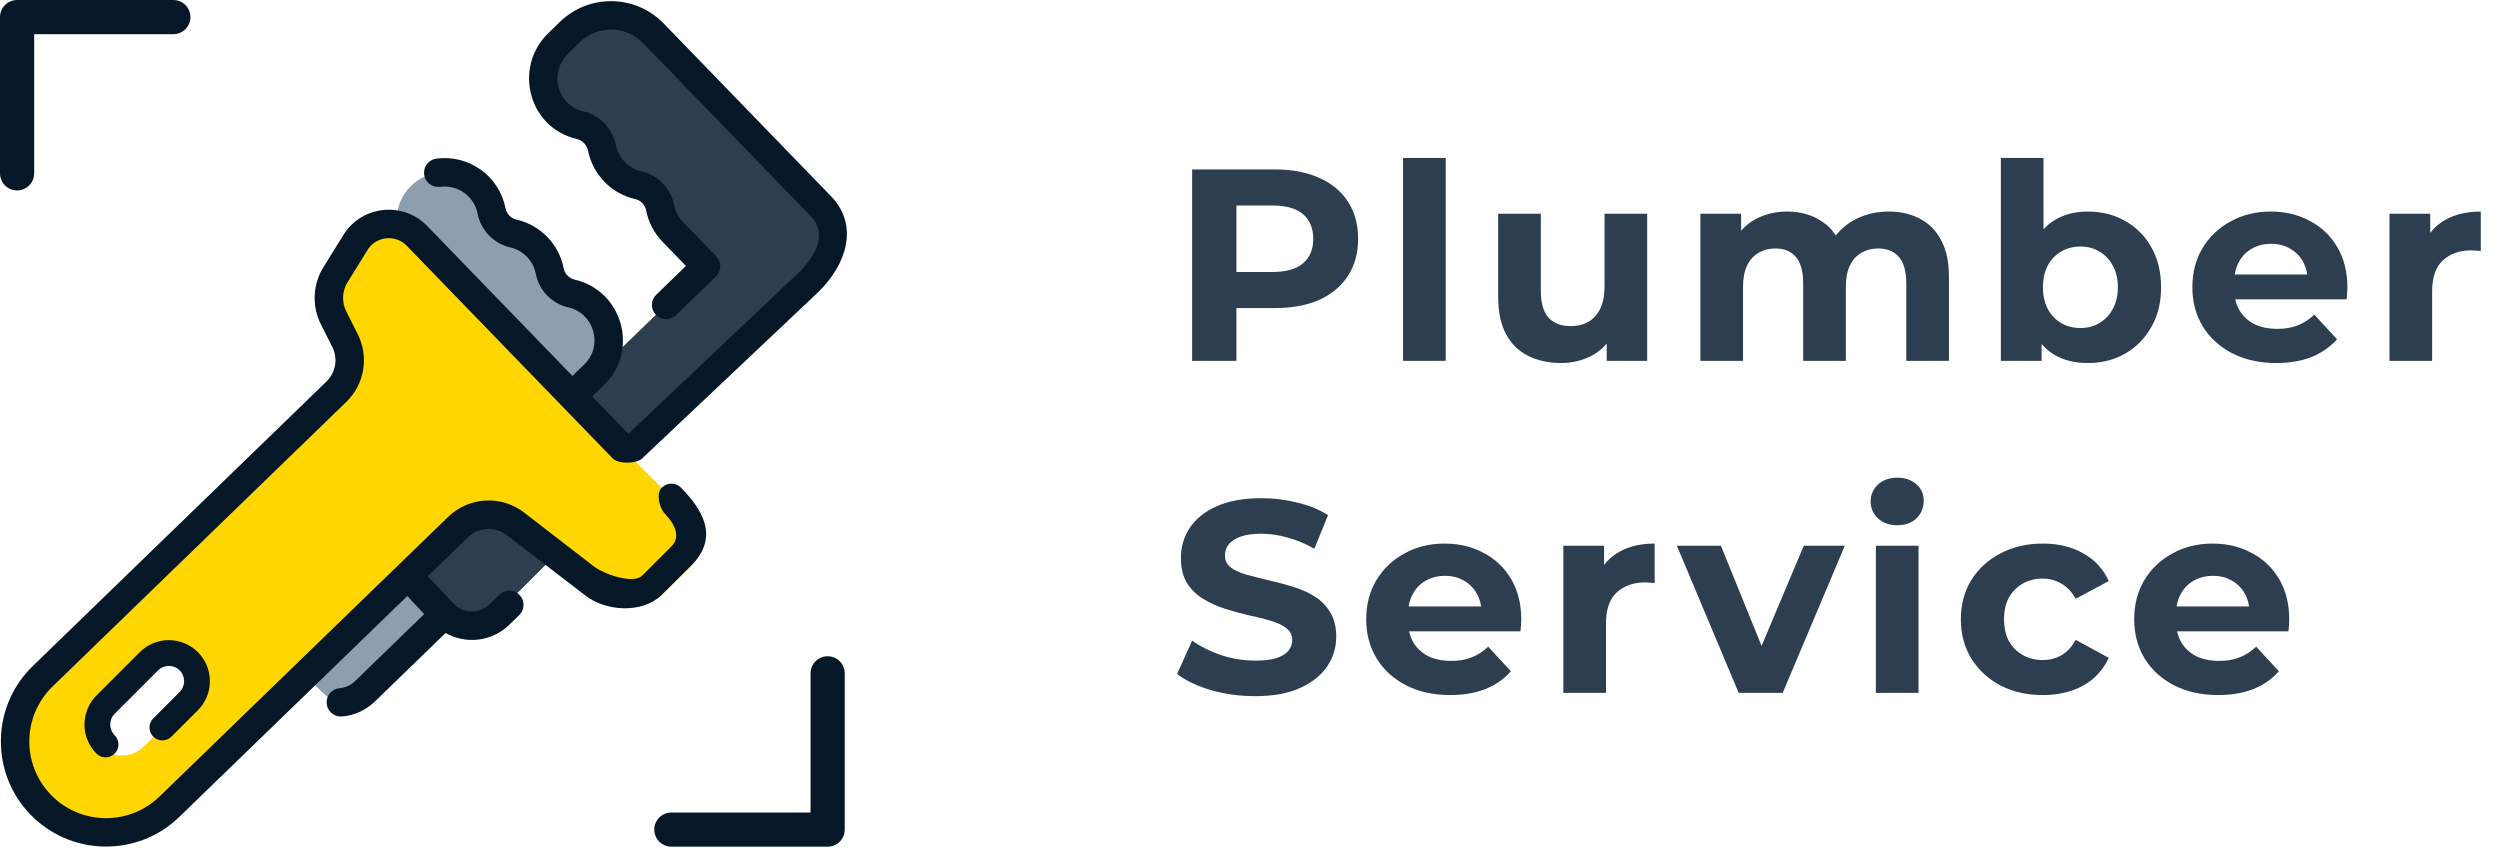 <svg width="128" height="44" viewBox="0 0 128 44" fill="none" xmlns="http://www.w3.org/2000/svg">
<path d="M61.037 18.475V8.675H65.279C66.156 8.675 66.912 8.82 67.547 9.109C68.182 9.389 68.672 9.795 69.017 10.327C69.362 10.859 69.535 11.494 69.535 12.231C69.535 12.959 69.362 13.589 69.017 14.121C68.672 14.653 68.182 15.064 67.547 15.353C66.912 15.633 66.156 15.773 65.279 15.773H62.297L63.305 14.751V18.475H61.037ZM63.305 15.003L62.297 13.925H65.153C65.853 13.925 66.376 13.776 66.721 13.477C67.066 13.178 67.239 12.763 67.239 12.231C67.239 11.69 67.066 11.27 66.721 10.971C66.376 10.672 65.853 10.523 65.153 10.523H62.297L63.305 9.445V15.003Z" fill="#2C3E50"/>
<path d="M71.837 18.475V8.087H74.021V18.475H71.837Z" fill="#2C3E50"/>
<path d="M79.926 18.587C79.3 18.587 78.74 18.466 78.246 18.223C77.76 17.98 77.382 17.612 77.112 17.117C76.841 16.613 76.706 15.974 76.706 15.199V10.943H78.89V14.877C78.89 15.502 79.02 15.964 79.282 16.263C79.552 16.552 79.93 16.697 80.416 16.697C80.752 16.697 81.05 16.627 81.312 16.487C81.573 16.338 81.778 16.114 81.928 15.815C82.077 15.507 82.152 15.124 82.152 14.667V10.943H84.336V18.475H82.264V16.403L82.642 17.005C82.39 17.528 82.016 17.924 81.522 18.195C81.037 18.456 80.504 18.587 79.926 18.587Z" fill="#2C3E50"/>
<path d="M96.705 10.831C97.302 10.831 97.83 10.952 98.287 11.195C98.754 11.428 99.118 11.792 99.379 12.287C99.65 12.772 99.785 13.398 99.785 14.163V18.475H97.601V14.499C97.601 13.892 97.475 13.444 97.223 13.155C96.971 12.866 96.617 12.721 96.159 12.721C95.842 12.721 95.557 12.796 95.305 12.945C95.053 13.085 94.857 13.3 94.717 13.589C94.577 13.878 94.507 14.247 94.507 14.695V18.475H92.323V14.499C92.323 13.892 92.197 13.444 91.945 13.155C91.703 12.866 91.353 12.721 90.895 12.721C90.578 12.721 90.293 12.796 90.041 12.945C89.789 13.085 89.593 13.3 89.453 13.589C89.313 13.878 89.243 14.247 89.243 14.695V18.475H87.059V10.943H89.145V13.001L88.753 12.399C89.014 11.886 89.383 11.498 89.859 11.237C90.344 10.966 90.895 10.831 91.511 10.831C92.202 10.831 92.804 11.008 93.317 11.363C93.84 11.708 94.185 12.24 94.353 12.959L93.583 12.749C93.835 12.161 94.237 11.694 94.787 11.349C95.347 11.004 95.987 10.831 96.705 10.831Z" fill="#2C3E50"/>
<path d="M106.895 18.587C106.232 18.587 105.663 18.447 105.187 18.167C104.711 17.887 104.347 17.462 104.095 16.893C103.843 16.314 103.717 15.586 103.717 14.709C103.717 13.822 103.847 13.094 104.109 12.525C104.379 11.956 104.753 11.531 105.229 11.251C105.705 10.971 106.26 10.831 106.895 10.831C107.604 10.831 108.239 10.99 108.799 11.307C109.368 11.624 109.816 12.072 110.143 12.651C110.479 13.23 110.647 13.916 110.647 14.709C110.647 15.493 110.479 16.174 110.143 16.753C109.816 17.332 109.368 17.784 108.799 18.111C108.239 18.428 107.604 18.587 106.895 18.587ZM102.443 18.475V8.087H104.627V12.469L104.487 14.695L104.529 16.935V18.475H102.443ZM106.517 16.795C106.881 16.795 107.203 16.711 107.483 16.543C107.772 16.375 108.001 16.137 108.169 15.829C108.346 15.512 108.435 15.138 108.435 14.709C108.435 14.27 108.346 13.897 108.169 13.589C108.001 13.281 107.772 13.043 107.483 12.875C107.203 12.707 106.881 12.623 106.517 12.623C106.153 12.623 105.826 12.707 105.537 12.875C105.247 13.043 105.019 13.281 104.851 13.589C104.683 13.897 104.599 14.27 104.599 14.709C104.599 15.138 104.683 15.512 104.851 15.829C105.019 16.137 105.247 16.375 105.537 16.543C105.826 16.711 106.153 16.795 106.517 16.795Z" fill="#2C3E50"/>
<path d="M116.547 18.587C115.688 18.587 114.932 18.419 114.279 18.083C113.635 17.747 113.135 17.29 112.781 16.711C112.426 16.123 112.249 15.456 112.249 14.709C112.249 13.953 112.421 13.286 112.767 12.707C113.121 12.119 113.602 11.662 114.209 11.335C114.815 10.999 115.501 10.831 116.267 10.831C117.004 10.831 117.667 10.99 118.255 11.307C118.852 11.615 119.323 12.063 119.669 12.651C120.014 13.23 120.187 13.925 120.187 14.737C120.187 14.821 120.182 14.919 120.173 15.031C120.163 15.134 120.154 15.232 120.145 15.325H114.027V14.051H118.997L118.157 14.429C118.157 14.037 118.077 13.696 117.919 13.407C117.76 13.118 117.541 12.894 117.261 12.735C116.981 12.567 116.654 12.483 116.281 12.483C115.907 12.483 115.576 12.567 115.287 12.735C115.007 12.894 114.787 13.122 114.629 13.421C114.47 13.71 114.391 14.056 114.391 14.457V14.793C114.391 15.204 114.479 15.568 114.657 15.885C114.843 16.193 115.1 16.431 115.427 16.599C115.763 16.758 116.155 16.837 116.603 16.837C117.004 16.837 117.354 16.776 117.653 16.655C117.961 16.534 118.241 16.352 118.493 16.109L119.655 17.369C119.309 17.761 118.875 18.064 118.353 18.279C117.83 18.484 117.228 18.587 116.547 18.587Z" fill="#2C3E50"/>
<path d="M122.341 18.475V10.943H124.427V13.071L124.133 12.455C124.357 11.923 124.716 11.522 125.211 11.251C125.705 10.971 126.307 10.831 127.017 10.831V12.847C126.923 12.838 126.839 12.833 126.765 12.833C126.69 12.824 126.611 12.819 126.527 12.819C125.929 12.819 125.444 12.992 125.071 13.337C124.707 13.673 124.525 14.2 124.525 14.919V18.475H122.341Z" fill="#2C3E50"/>
<path d="M64.257 35.643C63.473 35.643 62.722 35.54 62.003 35.335C61.284 35.12 60.706 34.845 60.267 34.509L61.037 32.801C61.457 33.1 61.952 33.347 62.521 33.543C63.1 33.73 63.683 33.823 64.271 33.823C64.719 33.823 65.078 33.781 65.349 33.697C65.629 33.604 65.834 33.478 65.965 33.319C66.096 33.16 66.161 32.978 66.161 32.773C66.161 32.512 66.058 32.306 65.853 32.157C65.648 31.998 65.377 31.872 65.041 31.779C64.705 31.676 64.332 31.583 63.921 31.499C63.52 31.406 63.114 31.294 62.703 31.163C62.302 31.032 61.933 30.864 61.597 30.659C61.261 30.454 60.986 30.183 60.771 29.847C60.566 29.511 60.463 29.082 60.463 28.559C60.463 27.999 60.612 27.49 60.911 27.033C61.219 26.566 61.676 26.198 62.283 25.927C62.899 25.647 63.669 25.507 64.593 25.507C65.209 25.507 65.816 25.582 66.413 25.731C67.01 25.871 67.538 26.086 67.995 26.375L67.295 28.097C66.838 27.836 66.38 27.644 65.923 27.523C65.466 27.392 65.018 27.327 64.579 27.327C64.14 27.327 63.781 27.378 63.501 27.481C63.221 27.584 63.02 27.719 62.899 27.887C62.778 28.046 62.717 28.232 62.717 28.447C62.717 28.699 62.82 28.904 63.025 29.063C63.23 29.212 63.501 29.334 63.837 29.427C64.173 29.52 64.542 29.614 64.943 29.707C65.354 29.8 65.76 29.908 66.161 30.029C66.572 30.15 66.945 30.314 67.281 30.519C67.617 30.724 67.888 30.995 68.093 31.331C68.308 31.667 68.415 32.092 68.415 32.605C68.415 33.156 68.261 33.66 67.953 34.117C67.645 34.574 67.183 34.943 66.567 35.223C65.96 35.503 65.19 35.643 64.257 35.643Z" fill="#2C3E50"/>
<path d="M74.249 35.587C73.39 35.587 72.634 35.419 71.981 35.083C71.337 34.747 70.837 34.29 70.483 33.711C70.128 33.123 69.951 32.456 69.951 31.709C69.951 30.953 70.123 30.286 70.469 29.707C70.823 29.119 71.304 28.662 71.911 28.335C72.517 27.999 73.203 27.831 73.969 27.831C74.706 27.831 75.369 27.99 75.957 28.307C76.554 28.615 77.025 29.063 77.371 29.651C77.716 30.23 77.889 30.925 77.889 31.737C77.889 31.821 77.884 31.919 77.875 32.031C77.865 32.134 77.856 32.232 77.847 32.325H71.729V31.051H76.699L75.859 31.429C75.859 31.037 75.779 30.696 75.621 30.407C75.462 30.118 75.243 29.894 74.963 29.735C74.683 29.567 74.356 29.483 73.983 29.483C73.609 29.483 73.278 29.567 72.989 29.735C72.709 29.894 72.489 30.122 72.331 30.421C72.172 30.71 72.093 31.056 72.093 31.457V31.793C72.093 32.204 72.181 32.568 72.359 32.885C72.545 33.193 72.802 33.431 73.129 33.599C73.465 33.758 73.857 33.837 74.305 33.837C74.706 33.837 75.056 33.776 75.355 33.655C75.663 33.534 75.943 33.352 76.195 33.109L77.357 34.369C77.011 34.761 76.577 35.064 76.055 35.279C75.532 35.484 74.93 35.587 74.249 35.587Z" fill="#2C3E50"/>
<path d="M80.043 35.475V27.943H82.129V30.071L81.835 29.455C82.059 28.923 82.418 28.522 82.913 28.251C83.407 27.971 84.009 27.831 84.719 27.831V29.847C84.626 29.838 84.541 29.833 84.467 29.833C84.392 29.824 84.313 29.819 84.229 29.819C83.631 29.819 83.146 29.992 82.773 30.337C82.409 30.673 82.227 31.2 82.227 31.919V35.475H80.043Z" fill="#2C3E50"/>
<path d="M89.021 35.475L85.857 27.943H88.111L90.743 34.425H89.623L92.353 27.943H94.453L91.275 35.475H89.021Z" fill="#2C3E50"/>
<path d="M96.044 35.475V27.943H98.228V35.475H96.044ZM97.136 26.893C96.735 26.893 96.408 26.776 96.156 26.543C95.904 26.31 95.778 26.02 95.778 25.675C95.778 25.33 95.904 25.04 96.156 24.807C96.408 24.574 96.735 24.457 97.136 24.457C97.538 24.457 97.864 24.569 98.116 24.793C98.368 25.008 98.494 25.288 98.494 25.633C98.494 25.997 98.368 26.3 98.116 26.543C97.874 26.776 97.547 26.893 97.136 26.893Z" fill="#2C3E50"/>
<path d="M104.595 35.587C103.783 35.587 103.06 35.424 102.425 35.097C101.791 34.761 101.291 34.299 100.927 33.711C100.573 33.123 100.395 32.456 100.395 31.709C100.395 30.953 100.573 30.286 100.927 29.707C101.291 29.119 101.791 28.662 102.425 28.335C103.06 27.999 103.783 27.831 104.595 27.831C105.389 27.831 106.079 27.999 106.667 28.335C107.255 28.662 107.689 29.133 107.969 29.749L106.275 30.659C106.079 30.304 105.832 30.043 105.533 29.875C105.244 29.707 104.927 29.623 104.581 29.623C104.208 29.623 103.872 29.707 103.573 29.875C103.275 30.043 103.037 30.281 102.859 30.589C102.691 30.897 102.607 31.27 102.607 31.709C102.607 32.148 102.691 32.521 102.859 32.829C103.037 33.137 103.275 33.375 103.573 33.543C103.872 33.711 104.208 33.795 104.581 33.795C104.927 33.795 105.244 33.716 105.533 33.557C105.832 33.389 106.079 33.123 106.275 32.759L107.969 33.683C107.689 34.29 107.255 34.761 106.667 35.097C106.079 35.424 105.389 35.587 104.595 35.587Z" fill="#2C3E50"/>
<path d="M113.569 35.587C112.71 35.587 111.954 35.419 111.301 35.083C110.657 34.747 110.158 34.29 109.803 33.711C109.448 33.123 109.271 32.456 109.271 31.709C109.271 30.953 109.444 30.286 109.789 29.707C110.144 29.119 110.624 28.662 111.231 28.335C111.838 27.999 112.524 27.831 113.289 27.831C114.026 27.831 114.689 27.99 115.277 28.307C115.874 28.615 116.346 29.063 116.691 29.651C117.036 30.23 117.209 30.925 117.209 31.737C117.209 31.821 117.204 31.919 117.195 32.031C117.186 32.134 117.176 32.232 117.167 32.325H111.049V31.051H116.019L115.179 31.429C115.179 31.037 115.1 30.696 114.941 30.407C114.782 30.118 114.563 29.894 114.283 29.735C114.003 29.567 113.676 29.483 113.303 29.483C112.93 29.483 112.598 29.567 112.309 29.735C112.029 29.894 111.81 30.122 111.651 30.421C111.492 30.71 111.413 31.056 111.413 31.457V31.793C111.413 32.204 111.502 32.568 111.679 32.885C111.866 33.193 112.122 33.431 112.449 33.599C112.785 33.758 113.177 33.837 113.625 33.837C114.026 33.837 114.376 33.776 114.675 33.655C114.983 33.534 115.263 33.352 115.515 33.109L116.677 34.369C116.332 34.761 115.898 35.064 115.375 35.279C114.852 35.484 114.25 35.587 113.569 35.587Z" fill="#2C3E50"/>
<path d="M41.875 10.475L33.453 1.704C32.292 0.506 30.38 0.476 29.182 1.637L28.586 2.215C27.156 3.599 27.809 5.975 29.702 6.408C30.274 6.539 30.708 7.008 30.825 7.583C31.016 8.518 31.737 9.266 32.68 9.481C33.246 9.61 33.687 10.065 33.798 10.635C33.886 11.085 34.1 11.516 34.443 11.87L35.644 13.109C35.924 13.398 35.917 13.858 35.627 14.139L29.293 20.276L21.351 12.079C20.473 11.174 18.988 11.288 18.261 12.319L17.174 14.069C16.761 14.735 16.723 15.568 17.076 16.268L17.662 17.431C18.105 18.311 17.925 19.375 17.218 20.06L2.19 34.619C0.344 36.408 0.297 39.356 2.086 41.202C3.88 43.053 6.826 43.092 8.669 41.307L15.875 34.475L16.375 34.975C17.149 35.774 18.576 35.749 19.375 34.975L22.875 31.475C23.65 32.24 24.588 32.237 25.375 31.475L28.375 28.475L30.875 30.475C31.666 31.117 33.144 31.184 33.875 30.475L35.375 28.975C36.174 28.201 36.149 27.273 35.375 26.475L32.375 23.475L41.875 14.475C43.073 13.314 43.036 11.673 41.875 10.475ZM9.838 35.824L7.351 38.233C6.72 38.844 5.713 38.828 5.101 38.197C4.491 37.566 4.507 36.559 5.137 35.947L7.623 33.539C8.255 32.928 9.262 32.944 9.873 33.574C10.484 34.206 10.468 35.213 9.838 35.824Z" fill="#FFD600"/>
<path d="M41.375 9.975C42.536 11.173 42.573 12.814 41.375 13.975L31.875 22.975L29.293 20.276L35.627 14.139C35.917 13.858 35.924 13.398 35.644 13.109L34.443 11.87C34.1 11.516 33.886 11.085 33.798 10.635C33.687 10.065 33.246 9.61 32.68 9.481C31.739 9.267 31.016 8.52 30.825 7.583C30.708 7.008 30.274 6.539 29.702 6.408C27.807 5.974 27.157 3.599 28.586 2.215L29.182 1.637C30.38 0.476 32.292 0.506 33.453 1.704L41.375 9.975Z" fill="#2C3E50"/>
<path d="M28.375 28.475L25.375 31.475C24.588 32.237 24.15 32.74 23.375 31.975C23.116 31.719 23.954 32.669 20.871 29.487L23.452 26.985C24.27 26.192 25.551 26.136 26.435 26.853L28.375 28.475Z" fill="#2C3E50"/>
<path d="M30.422 19.182L29.293 20.276L21.351 12.079C21.057 11.776 20.697 11.587 20.318 11.509C20.243 10.729 20.542 9.921 21.209 9.374C22.628 8.207 24.813 8.982 25.167 10.8C25.279 11.37 25.719 11.826 26.286 11.955C27.224 12.169 27.959 12.919 28.145 13.874C28.256 14.445 28.697 14.899 29.264 15.029C31.138 15.456 31.828 17.82 30.422 19.182Z" fill="#8C9EB0"/>
<path d="M22.375 31.475L17.908 35.802C17.619 36.082 17.158 36.075 16.878 35.786L15.641 34.639L21.141 29.139L22.391 30.445C22.671 30.734 22.664 31.195 22.375 31.475Z" fill="#8C9EB0"/>
<path d="M18.866 12.723C19.335 12.08 20.272 12.012 20.828 12.586L31.375 23.475C31.655 23.764 32.586 23.755 32.875 23.475L41.875 14.975C43.363 13.534 43.987 11.532 42.546 10.044L33.976 1.198C32.537 -0.287 30.16 -0.324 28.675 1.113L28.079 1.691C26.263 3.45 27.055 6.551 29.54 7.118C29.825 7.183 30.049 7.423 30.111 7.728C30.356 8.93 31.285 9.911 32.518 10.191C32.805 10.257 33.027 10.485 33.083 10.774C33.2 11.379 33.49 11.933 33.92 12.377L35.12 13.616L33.599 15.09C33.31 15.37 33.303 15.831 33.583 16.12C33.862 16.409 34.323 16.416 34.612 16.136L36.657 14.155C36.946 13.876 36.953 13.415 36.673 13.126L34.966 11.363C34.733 11.123 34.576 10.823 34.512 10.496C34.346 9.642 33.69 8.964 32.841 8.771C32.177 8.62 31.671 8.09 31.538 7.438C31.362 6.573 30.705 5.89 29.864 5.698C28.512 5.39 28.093 3.706 29.092 2.737L29.689 2.16C30.596 1.28 32.05 1.303 32.929 2.211L41.499 11.057C42.381 11.967 41.785 13.094 40.875 13.975L32.173 22.209L30.322 20.293L30.929 19.705C32.753 17.938 31.852 14.871 29.425 14.318C29.138 14.253 28.916 14.024 28.86 13.735C28.62 12.503 27.672 11.524 26.448 11.245C26.161 11.18 25.939 10.95 25.882 10.66C25.56 9.009 24.01 7.903 22.344 8.121C21.945 8.173 21.664 8.539 21.716 8.938C21.768 9.336 22.133 9.618 22.532 9.565C23.459 9.445 24.282 10.063 24.453 10.939C24.62 11.795 25.276 12.473 26.125 12.666C26.786 12.816 27.3 13.347 27.43 14.013C27.596 14.868 28.252 15.545 29.102 15.739C30.419 16.038 30.902 17.702 29.915 18.659L29.308 19.247L21.874 11.572C20.677 10.338 18.655 10.497 17.665 11.899C17.646 11.926 17.425 12.284 16.555 13.685C16.012 14.56 15.962 15.676 16.425 16.596L17.012 17.759C17.313 18.357 17.192 19.071 16.711 19.537L1.683 34.096C0.651 35.096 0.069 36.439 0.046 37.877C-0.001 40.866 2.381 43.297 5.344 43.344C6.723 43.365 8.11 42.863 9.176 41.83L20.854 30.517L21.719 31.442L18.175 34.876C17.96 35.084 17.688 35.208 17.39 35.233C16.989 35.267 16.692 35.619 16.726 36.02C16.759 36.421 17.113 36.718 17.512 36.684C18.14 36.632 18.736 36.361 19.189 35.922L22.813 32.411C23.824 32.984 25.16 32.874 26.07 31.992C26.979 31.111 26.585 31.493 26.585 31.493C26.874 31.213 26.881 30.752 26.601 30.463C26.321 30.175 25.86 30.167 25.571 30.447L25.056 30.946C24.546 31.44 23.733 31.428 23.239 30.918L21.9 29.503L23.959 27.508C24.512 26.973 25.379 26.934 25.976 27.419L29.915 30.447C30.991 31.32 32.88 31.428 33.875 30.463L35.375 28.975C36.875 27.475 35.927 26.061 34.875 24.975C34.595 24.686 34.164 24.695 33.875 24.975C33.586 25.255 33.751 25.999 34.031 26.288C34.524 26.797 34.884 27.482 34.375 27.975L32.875 29.475C32.408 29.927 30.88 29.384 30.375 28.975L26.894 26.288C25.724 25.339 24.027 25.414 22.946 26.462L8.163 40.784C6.607 42.291 4.116 42.251 2.609 40.696C1.098 39.136 1.138 36.652 2.697 35.142L17.725 20.583C18.666 19.672 18.902 18.273 18.313 17.104L17.727 15.94C17.49 15.47 17.515 14.9 17.793 14.453L18.866 12.723Z" fill="#061828"/>
<path d="M7.846 36.782C7.588 37.04 7.588 37.458 7.846 37.715C8.103 37.973 8.521 37.973 8.779 37.715L10.132 36.363C10.951 35.543 10.951 34.209 10.132 33.39C9.312 32.57 7.978 32.57 7.158 33.39L4.94 35.608C4.12 36.428 4.12 37.762 4.94 38.582C5.198 38.84 5.615 38.839 5.873 38.582C6.131 38.324 6.131 37.906 5.873 37.648C5.568 37.343 5.568 36.847 5.873 36.542L8.092 34.323C8.397 34.018 8.893 34.018 9.198 34.323C9.503 34.628 9.503 35.124 9.198 35.429L7.846 36.782Z" fill="#061828"/>
<path fill-rule="evenodd" clip-rule="evenodd" d="M0 0.875C0 0.392 0.392 0 0.875 0H8.875C9.358 0 9.75 0.392 9.75 0.875C9.75 1.358 9.358 1.75 8.875 1.75H1.75V8.875C1.75 9.358 1.358 9.75 0.875 9.75C0.392 9.75 0 9.358 0 8.875V0.875Z" fill="#061828"/>
<path fill-rule="evenodd" clip-rule="evenodd" d="M43.25 42.475C43.25 42.958 42.858 43.35 42.375 43.35H34.375C33.892 43.35 33.5 42.958 33.5 42.475C33.5 41.992 33.892 41.6 34.375 41.6H41.5V34.475C41.5 33.992 41.892 33.6 42.375 33.6C42.858 33.6 43.25 33.992 43.25 34.475V42.475Z" fill="#061828"/>
</svg>

